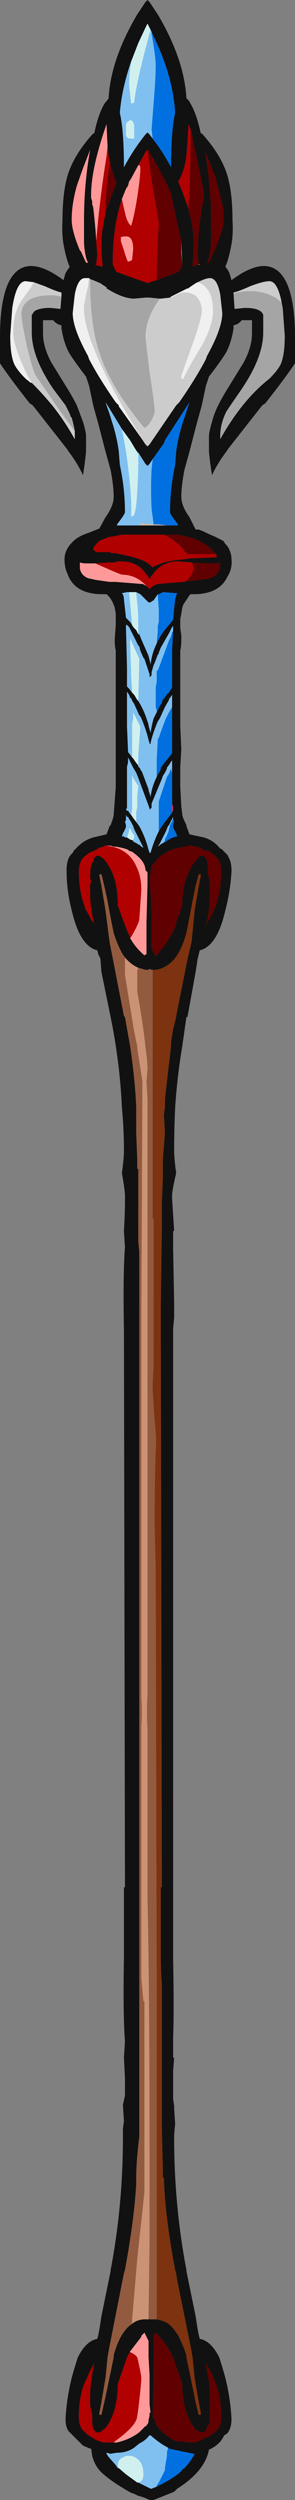 <?xml version="1.0" encoding="UTF-8" standalone="no"?>
<svg xmlns:ffdec="https://www.free-decompiler.com/flash" xmlns:xlink="http://www.w3.org/1999/xlink" ffdec:objectType="shape" height="121.8px" width="14.4px" xmlns="http://www.w3.org/2000/svg">
  <rect width="100%" height="100%" fill="#808080" stroke="none"/>
  <g transform="matrix(1.0, 0.0, 0.0, 1.0, 7.8, 58.95)">
    <path d="M1.5 -53.9 Q1.8 -53.4 2.0 -52.45 L2.05 -52.45 Q3.0 -51.4 3.3 -50.4 3.55 -49.55 3.55 -48.2 3.6 -47.45 3.45 -46.8 3.35 -46.3 3.2 -45.95 3.3 -45.85 3.4 -45.65 L3.5 -45.3 Q5.45 -46.75 6.2 -45.15 6.6 -44.25 6.6 -42.55 L6.6 -41.25 Q6.1 -40.5 5.15 -39.3 L5.0 -39.2 3.35 -37.1 3.25 -36.95 Q2.8 -36.35 2.55 -35.8 2.45 -36.4 2.4 -36.95 2.4 -37.3 2.4 -37.7 2.4 -37.9 2.55 -38.4 2.65 -38.8 2.85 -39.2 3.05 -39.6 3.3 -40.0 L4.1 -41.3 Q4.5 -42.05 4.5 -42.7 L4.5 -43.35 4.0 -43.35 Q3.85 -43.15 3.6 -43.1 L3.6 -42.95 Q3.5 -42.3 3.25 -41.8 3.05 -41.45 2.4 -40.6 L2.25 -40.15 2.05 -39.2 1.8 -38.3 1.45 -36.95 1.2 -36.05 Q1.05 -35.25 1.05 -34.75 1.05 -34.3 1.45 -33.75 L1.75 -33.15 1.9 -33.15 2.15 -33.05 Q2.45 -32.9 2.7 -32.8 L3.1 -32.6 3.2 -32.45 Q3.35 -32.3 3.4 -32.15 3.5 -31.95 3.5 -31.7 3.55 -31.25 3.3 -30.85 2.9 -30.0 1.65 -30.0 L1.5 -30.0 1.45 -29.95 1.15 -29.5 1.1 -29.35 1.05 -29.05 1.0 -28.8 1.0 -28.35 1.05 -28.0 1.05 -27.8 Q1.05 -27.45 1.0 -27.25 L1.0 -23.55 1.05 -22.45 1.0 -21.6 1.0 -20.6 1.05 -19.65 1.1 -19.25 Q1.1 -19.15 1.3 -18.75 L1.3 -18.7 1.45 -18.3 2.15 -18.15 Q2.65 -18.0 2.95 -17.6 L3.0 -17.6 3.3 -17.3 3.35 -17.2 Q3.5 -16.95 3.5 -16.55 L3.5 -16.5 Q3.45 -15.55 3.2 -14.6 2.8 -12.85 1.95 -12.65 L1.85 -12.25 1.75 -11.6 1.35 -9.4 1.3 -9.4 1.1 -8.0 Q0.85 -6.5 0.75 -5.0 0.7 -3.95 0.7 -2.9 0.7 -2.5 0.8 -1.8 0.6 -0.95 0.6 -0.7 L0.6 -0.55 Q0.65 0.25 0.7 1.0 L0.65 1.05 0.65 1.85 0.7 4.5 0.7 5.25 0.65 5.8 0.65 36.45 Q0.7 39.0 0.65 40.35 L0.65 41.3 0.7 41.3 0.65 41.95 0.65 43.3 0.7 43.65 0.7 43.75 0.75 44.55 Q0.7 44.95 0.7 45.2 0.7 48.5 1.3 51.65 L1.3 51.7 1.75 53.9 1.85 54.55 1.9 54.8 1.95 55.0 Q2.5 55.1 2.9 55.9 3.05 56.35 3.2 56.9 3.45 57.9 3.5 58.9 3.5 59.35 3.3 59.6 L3.15 59.7 3.0 59.95 Q2.75 60.25 2.4 60.4 2.2 61.45 0.85 62.3 L0.7 62.45 -0.3 62.85 -0.5 62.85 Q-0.8 62.7 -1.05 62.65 L-1.25 62.55 -1.4 62.5 Q-2.3 62.0 -2.8 61.55 -3.15 61.25 -3.3 60.7 L-3.35 60.35 -3.4 60.35 -3.75 60.2 -4.45 59.5 Q-4.6 59.3 -4.6 58.9 -4.55 57.9 -4.3 56.9 -4.15 56.35 -4.0 55.9 -3.6 55.1 -3.05 55.0 L-3.0 54.8 -2.95 54.55 -2.85 53.9 -2.4 51.7 -2.4 51.65 Q-1.8 48.5 -1.8 45.2 L-1.8 44.75 -1.75 44.4 -1.8 43.6 -1.7 43.15 -1.7 42.3 -1.75 41.3 -1.7 40.5 Q-1.8 39.2 -1.75 36.45 L-1.75 33.0 -1.7 33.0 -1.75 5.85 Q-1.8 3.1 -1.7 1.8 L-1.75 1.05 -1.75 1.0 Q-1.7 0.25 -1.7 -0.55 L-1.7 -0.7 Q-1.7 -0.95 -1.85 -1.8 -1.75 -2.5 -1.75 -2.9 -1.75 -3.95 -1.85 -5.0 -1.95 -7.2 -2.4 -9.4 L-2.85 -11.6 -2.9 -12.25 -3.0 -12.45 -3.05 -12.65 Q-3.9 -12.85 -4.3 -14.6 -4.55 -15.55 -4.55 -16.55 -4.55 -17.05 -4.35 -17.3 L-4.25 -17.4 -4.2 -17.5 -4.1 -17.6 Q-3.75 -18.0 -3.25 -18.15 L-2.6 -18.3 -2.45 -18.7 -2.4 -18.75 Q-2.25 -19.15 -2.25 -19.25 L-2.15 -20.6 -2.15 -27.25 Q-2.2 -27.45 -2.2 -27.8 L-2.15 -28.5 -2.15 -29.05 -2.2 -29.35 Q-2.35 -29.8 -2.6 -30.0 L-2.8 -30.0 Q-4.05 -30.0 -4.45 -30.85 L-4.55 -31.1 Q-4.65 -31.35 -4.65 -31.7 -4.65 -32.2 -4.2 -32.6 L-4.15 -32.65 Q-3.9 -32.85 -3.45 -33.0 L-2.95 -33.2 -2.65 -33.75 Q-2.25 -34.3 -2.25 -34.75 -2.25 -35.25 -2.4 -36.05 L-2.65 -36.95 -3.0 -38.3 -3.25 -39.2 -3.45 -40.15 -3.6 -40.6 Q-4.25 -41.45 -4.45 -41.8 -4.7 -42.3 -4.8 -42.95 L-4.8 -43.1 Q-5.05 -43.15 -5.2 -43.35 L-5.7 -43.35 -5.7 -42.7 Q-5.7 -42.05 -5.3 -41.3 L-4.5 -40.0 Q-4.25 -39.6 -4.05 -39.2 L-3.75 -38.4 Q-3.6 -37.9 -3.6 -37.7 -3.6 -37.3 -3.6 -36.95 -3.65 -36.4 -3.75 -35.8 -4.0 -36.35 -4.45 -36.95 L-4.55 -37.1 -6.2 -39.2 -6.35 -39.3 Q-7.3 -40.5 -7.8 -41.25 L-7.8 -42.55 Q-7.8 -44.25 -7.4 -45.15 -6.65 -46.75 -4.7 -45.3 L-4.6 -45.65 -4.4 -45.95 Q-4.55 -46.3 -4.65 -46.8 -4.8 -47.45 -4.75 -48.2 -4.75 -49.55 -4.5 -50.4 -4.2 -51.4 -3.25 -52.45 L-3.2 -52.45 Q-3.0 -53.4 -2.7 -53.9 L-2.5 -54.15 Q-2.4 -56.05 -1.1 -58.25 L-0.7 -58.85 -0.6 -58.95 -0.5 -58.85 -0.1 -58.25 Q1.2 -56.05 1.3 -54.15 1.4 -54.1 1.5 -53.9 M1.9 -46.1 L1.85 -46.5 Q1.85 -47.8 2.15 -49.3 L2.15 -49.6 1.55 -52.5 1.5 -52.65 1.4 -52.9 Q1.35 -51.9 1.3 -51.35 1.2 -50.6 0.9 -50.1 1.2 -49.4 1.4 -48.75 1.65 -47.85 1.65 -47.05 1.65 -46.55 1.6 -46.1 L1.6 -45.95 1.85 -46.05 1.9 -46.05 1.95 -46.05 1.9 -46.1 M2.3 -51.35 L2.2 -51.65 2.3 -50.95 Q2.5 -49.6 2.5 -48.2 2.5 -47.6 2.5 -47.1 2.45 -46.4 2.3 -46.15 L2.4 -46.15 2.65 -46.7 Q3.0 -47.5 3.1 -48.0 L3.1 -48.7 3.1 -48.8 2.7 -50.4 2.65 -50.45 2.55 -50.75 2.3 -51.35 M1.05 -47.2 L0.55 -49.5 0.45 -49.75 Q0.15 -50.4 -0.45 -51.45 L-0.5 -51.55 -0.6 -51.7 -0.6 -51.65 -0.7 -51.55 -0.75 -51.45 -1.05 -50.9 -1.4 -50.25 -1.5 -50.1 -1.55 -49.9 -1.65 -49.75 -1.85 -49.25 Q-2.3 -47.9 -2.3 -46.1 -2.3 -46.05 -2.15 -45.75 L-2.1 -45.7 Q-1.15 -45.35 -0.7 -45.2 L-0.6 -45.15 -0.5 -45.2 -0.15 -45.3 0.9 -45.7 0.95 -45.75 1.1 -46.0 1.1 -46.1 1.05 -47.2 M-0.35 -52.2 Q0.15 -51.55 0.55 -50.8 0.55 -52.6 0.75 -53.45 0.65 -55.1 -0.15 -56.85 L-0.4 -57.4 -0.45 -57.5 -0.6 -57.8 -0.7 -57.6 -1.05 -56.85 -1.4 -55.95 Q-1.85 -54.65 -1.95 -53.45 -1.75 -52.6 -1.75 -50.8 -1.3 -51.65 -0.7 -52.4 L-0.6 -52.5 -0.5 -52.4 -0.35 -52.2 M-0.8 -37.45 L-0.7 -37.3 -0.6 -37.2 -0.5 -37.3 0.8 -39.2 0.95 -39.35 Q1.75 -40.5 2.25 -41.45 L2.3 -41.6 Q3.05 -42.95 3.05 -43.7 L2.95 -44.6 Q2.8 -45.4 2.45 -45.4 2.25 -45.4 1.85 -45.2 L1.75 -45.15 1.45 -44.95 1.4 -44.9 1.35 -44.9 0.55 -44.5 0.5 -44.45 0.05 -44.4 0.0 -44.4 -0.5 -44.45 -0.7 -44.45 -1.25 -44.4 Q-1.8 -44.4 -2.6 -44.9 L-2.6 -44.95 -2.9 -45.15 -3.25 -45.3 -3.4 -45.35 -3.45 -45.4 -3.65 -45.4 Q-4.0 -45.4 -4.15 -44.6 L-4.25 -43.7 Q-4.25 -42.95 -3.5 -41.6 L-3.45 -41.45 Q-2.95 -40.5 -2.15 -39.35 L-2.0 -39.2 -2.0 -39.15 -0.9 -37.6 -0.8 -37.45 M5.95 -44.2 Q5.75 -45.25 5.35 -45.25 5.05 -45.25 4.4 -45.0 3.85 -44.75 3.6 -44.7 L3.6 -44.65 3.65 -43.9 4.15 -43.95 Q4.95 -43.95 5.05 -43.6 L5.05 -42.75 Q5.05 -41.55 4.0 -40.0 L3.45 -39.2 3.25 -38.9 Q2.95 -38.3 2.95 -37.7 L2.95 -37.55 Q3.45 -38.45 4.05 -39.2 4.65 -39.95 5.35 -40.5 5.75 -40.9 5.9 -41.2 6.1 -41.65 6.1 -42.6 L6.0 -43.95 5.95 -44.2 M0.35 -33.35 L0.9 -33.35 0.85 -33.45 Q0.5 -33.9 0.5 -34.0 0.5 -35.15 0.75 -36.3 L0.8 -36.95 Q0.9 -37.7 1.15 -38.45 L1.45 -39.35 1.35 -39.2 0.25 -37.5 0.2 -37.35 -0.3 -36.65 -0.5 -36.35 -0.6 -36.25 -0.7 -36.35 -1.05 -36.9 -1.1 -36.9 -1.1 -36.95 -1.15 -37.0 -1.45 -37.5 -1.85 -38.05 -2.55 -39.2 -2.65 -39.35 -2.6 -39.2 Q-2.45 -38.8 -2.35 -38.45 -2.1 -37.7 -2.0 -36.95 L-1.95 -36.3 Q-1.7 -35.15 -1.7 -34.0 -1.7 -33.9 -2.05 -33.45 L-2.1 -33.35 -0.95 -33.35 0.35 -33.35 M2.75 -31.95 L2.45 -32.25 Q2.0 -32.65 1.35 -32.8 L0.9 -32.9 0.15 -32.9 -1.85 -32.9 -2.35 -32.8 -2.45 -32.8 Q-2.7 -32.7 -2.95 -32.6 -3.25 -32.3 -3.25 -32.2 -3.25 -32.15 -3.1 -32.05 L-2.45 -32.05 -2.35 -32.0 -2.15 -32.0 -1.7 -31.9 Q-0.7 -31.7 -0.4 -31.35 L-0.35 -31.3 -0.3 -31.35 0.2 -31.55 Q0.6 -31.65 1.2 -31.7 L1.5 -31.75 1.6 -31.75 2.8 -31.8 2.75 -31.9 2.75 -31.95 M1.15 -30.6 L2.35 -30.75 Q2.95 -30.9 2.95 -31.45 L2.9 -31.55 2.8 -31.5 2.45 -31.5 1.55 -31.55 0.9 -31.6 0.8 -31.6 Q0.05 -31.55 -0.35 -30.95 L-0.45 -30.85 -0.45 -30.8 -0.5 -30.75 -0.55 -30.8 -0.55 -30.85 -0.65 -30.95 Q-1.05 -31.6 -1.9 -31.6 L-2.05 -31.6 -2.2 -31.55 -2.45 -31.55 -3.15 -31.5 -3.55 -31.5 Q-3.8 -31.5 -3.9 -31.55 L-3.9 -31.25 Q-3.85 -30.95 -3.55 -30.8 -3.45 -30.75 -3.35 -30.75 L-3.15 -30.7 -2.45 -30.6 -2.15 -30.6 -0.9 -30.5 -0.85 -30.5 Q-0.7 -30.45 -0.6 -30.35 L-0.5 -30.25 -0.4 -30.35 Q-0.25 -30.45 -0.1 -30.5 L1.15 -30.6 M-0.15 -27.6 Q0.05 -28.05 0.4 -28.45 L0.65 -28.75 0.7 -29.3 0.75 -29.75 Q0.8 -29.95 0.85 -30.05 L0.15 -30.1 -0.05 -30.0 -0.1 -30.0 -0.3 -29.7 -0.4 -29.65 -0.45 -29.6 -0.55 -29.6 -0.95 -30.0 -1.15 -30.1 -1.2 -30.1 -1.5 -30.1 -1.6 -30.1 -1.85 -30.05 Q-1.75 -29.95 -1.75 -29.75 L-1.65 -28.85 -1.45 -28.65 -1.35 -28.5 -1.35 -28.45 -1.3 -28.45 -1.3 -28.4 -1.15 -28.25 -1.1 -28.15 -1.05 -28.1 -1.05 -28.05 -1.0 -28.05 -0.9 -27.8 -0.55 -27.0 -0.45 -26.6 -0.45 -26.55 Q-0.4 -27.1 -0.15 -27.6 M0.65 -28.2 L0.65 -28.45 0.6 -28.4 0.45 -28.1 0.05 -27.4 -0.05 -27.15 -0.05 -27.1 -0.1 -27.05 -0.25 -26.65 -0.3 -26.55 -0.4 -26.2 -0.4 -26.05 -0.45 -26.0 -0.5 -25.95 -0.5 -26.1 -0.75 -26.85 -0.8 -26.9 -0.95 -27.25 -1.0 -27.45 -1.05 -27.5 -1.5 -28.4 -1.6 -28.5 -1.65 -28.5 -1.65 -28.35 -1.6 -26.4 -1.6 -25.5 -1.5 -25.4 -1.35 -25.2 -1.25 -25.1 -1.1 -24.85 -1.05 -24.8 Q-0.8 -24.4 -0.65 -23.95 L-0.55 -23.65 -0.55 -23.6 -0.45 -23.25 Q-0.4 -23.6 -0.3 -23.95 L-0.15 -24.25 0.0 -24.55 0.1 -24.7 0.1 -24.75 0.15 -24.85 0.3 -25.05 0.35 -25.1 0.35 -25.15 0.4 -25.15 0.6 -25.45 0.6 -27.3 0.65 -28.2 M0.6 -24.5 L0.6 -25.1 0.5 -24.95 0.45 -24.9 0.45 -24.85 0.25 -24.5 0.0 -23.95 -0.1 -23.8 Q-0.35 -23.2 -0.45 -22.75 L-0.45 -22.7 -0.5 -22.7 -0.5 -22.75 -0.55 -22.9 Q-0.65 -23.35 -0.9 -23.95 L-0.95 -24.05 -1.0 -24.1 -1.25 -24.65 -1.35 -24.8 -1.35 -24.75 -1.35 -24.85 -1.4 -24.9 -1.4 -24.95 -1.45 -24.95 -1.5 -25.1 -1.6 -25.25 -1.6 -23.55 -1.55 -22.35 -1.55 -22.3 -1.5 -22.25 -1.35 -22.05 -1.3 -22.0 -1.2 -21.85 -1.05 -21.65 -1.05 -21.6 -0.95 -21.5 -0.95 -21.45 -0.9 -21.4 -0.85 -21.3 -0.55 -20.5 -0.55 -20.45 -0.45 -20.15 -0.45 -20.1 Q-0.4 -20.6 -0.15 -21.1 L-0.05 -21.3 0.0 -21.35 0.05 -21.5 0.05 -21.55 Q0.2 -21.75 0.4 -22.0 L0.6 -22.25 0.6 -24.5 M0.6 -21.25 L0.6 -21.9 0.5 -21.8 0.5 -21.75 0.35 -21.55 0.35 -21.5 0.25 -21.3 0.15 -21.15 0.1 -21.0 -0.4 -19.8 -0.4 -19.6 -0.45 -19.55 -0.5 -19.5 -0.5 -19.55 -0.55 -19.7 -1.05 -21.05 -1.15 -21.3 -1.3 -21.55 -1.55 -22.05 -1.55 -21.8 -1.6 -21.6 -1.6 -19.6 -1.65 -19.5 -1.6 -19.45 -1.55 -19.45 -1.45 -19.3 -1.4 -19.25 -1.3 -19.1 -1.15 -18.9 -1.0 -18.7 Q-0.7 -18.15 -0.55 -17.55 L-0.5 -17.4 -0.45 -17.4 Q-0.3 -17.95 -0.05 -18.45 L0.1 -18.7 0.4 -19.1 0.6 -19.35 0.6 -19.4 0.65 -19.45 0.65 -19.65 0.6 -19.8 0.6 -21.25 M0.65 -19.05 L0.65 -19.15 0.6 -19.05 0.6 -19.0 0.55 -19.0 0.55 -18.95 0.45 -18.75 0.4 -18.7 0.3 -18.45 0.0 -17.85 -0.1 -17.7 0.1 -17.85 0.2 -17.9 0.3 -17.95 Q0.55 -18.15 0.85 -18.2 L0.8 -18.35 Q0.65 -18.6 0.65 -18.7 0.65 -18.8 0.7 -18.9 L0.65 -19.05 M0.05 -12.65 Q0.35 -13.0 0.55 -13.4 L0.6 -13.45 0.8 -13.9 0.8 -14.0 1.1 -14.85 Q1.1 -15.85 1.45 -16.5 1.55 -16.8 1.75 -17.0 L1.9 -17.2 1.95 -17.2 1.95 -17.25 2.15 -17.25 2.2 -17.2 Q2.35 -17.05 2.35 -16.6 L2.35 -16.35 Q2.4 -16.2 2.45 -15.9 L2.45 -15.35 Q2.45 -14.95 2.35 -14.25 L2.25 -13.9 Q2.55 -14.35 2.7 -14.75 3.0 -15.5 3.0 -16.5 3.0 -16.95 2.8 -17.15 L2.6 -17.35 2.45 -17.45 2.4 -17.5 2.25 -17.5 2.1 -17.55 1.95 -17.65 1.8 -17.7 1.55 -17.75 1.4 -17.75 1.25 -17.7 1.15 -17.7 0.55 -17.55 0.5 -17.5 0.45 -17.5 0.05 -17.25 Q-0.15 -17.1 -0.25 -16.9 -0.4 -16.85 -0.4 -16.65 L-0.45 -16.5 -0.45 -16.3 -0.5 -16.3 -0.4 -14.45 -0.4 -12.75 -0.2 -12.35 0.05 -12.65 M0.85 54.75 Q1.1 55.2 1.3 55.8 L1.3 55.9 1.6 57.35 1.75 58.1 Q1.85 58.5 1.9 58.7 L2.0 58.7 2.0 58.6 Q1.9 58.1 1.7 56.9 L1.6 55.9 1.5 55.35 0.85 52.15 0.8 51.8 0.75 51.65 Q0.25 49.0 0.2 47.15 L0.15 47.15 0.15 46.8 0.1 44.75 0.1 37.7 Q0.05 37.1 0.05 36.45 L0.05 33.0 0.1 33.0 0.05 5.85 0.05 4.55 0.1 0.8 0.1 -0.35 0.15 -1.55 0.15 -2.45 0.25 -3.75 0.2 -4.65 0.25 -5.0 0.25 -5.4 0.55 -8.0 0.55 -8.2 0.65 -8.8 0.8 -9.4 0.8 -9.45 1.35 -12.2 1.55 -13.05 1.7 -14.6 Q1.9 -15.8 2.0 -16.3 L2.0 -16.35 1.9 -16.35 Q1.85 -16.15 1.75 -15.8 L1.6 -15.05 1.35 -13.75 1.3 -13.5 Q0.95 -12.2 0.25 -11.85 0.0 -11.7 -0.3 -11.7 L-0.35 -11.7 -0.4 -11.7 -0.5 -11.75 -0.55 -11.7 -0.7 -11.7 -1.05 -11.8 Q-1.4 -11.95 -1.7 -12.3 -2.0 -12.7 -2.25 -13.5 -2.35 -13.95 -2.55 -15.05 -2.75 -16.0 -2.85 -16.35 L-2.95 -16.35 -2.95 -16.3 -2.85 -15.8 -2.65 -14.6 -2.45 -13.05 -1.75 -9.45 -1.7 -9.4 -1.45 -8.0 Q-1.2 -6.3 -1.15 -5.0 L-1.15 -3.75 -1.1 -2.45 -1.1 -2.0 -1.05 -2.0 -1.05 1.5 -1.0 2.05 -1.0 45.15 Q-1.15 46.35 -1.15 47.15 L-1.15 47.45 Q-1.25 49.2 -1.7 51.65 L-1.75 51.8 -2.45 55.35 -2.55 55.9 -2.65 56.9 -2.85 58.1 -2.95 58.6 -2.95 58.7 -2.85 58.7 Q-2.75 58.3 -2.55 57.35 L-2.25 55.9 -2.25 55.8 Q-1.95 54.7 -1.4 54.3 -1.1 54.05 -0.75 54.05 L-0.55 54.05 -0.15 54.05 0.05 54.1 Q0.5 54.2 0.8 54.7 L0.85 54.75 M0.65 55.9 L0.55 55.7 Q0.25 55.15 -0.2 54.7 L-0.2 54.75 -0.3 54.75 -0.3 56.35 -0.35 58.8 -0.25 58.9 Q-0.25 59.3 0.4 59.75 L0.55 59.85 Q0.75 60.0 0.9 60.0 L1.05 60.0 1.45 60.05 1.8 60.05 1.85 60.0 Q2.05 59.95 2.15 59.85 2.35 59.8 2.5 59.7 L2.75 59.5 2.8 59.45 Q3.0 59.25 3.0 58.8 3.0 57.8 2.7 57.1 2.55 56.65 2.25 56.2 L2.3 56.55 Q2.45 57.25 2.45 57.7 L2.45 58.5 Q2.45 58.95 2.45 59.05 2.4 59.2 2.3 59.3 2.25 59.5 2.15 59.55 L2.0 59.55 Q1.85 59.5 1.7 59.35 1.1 58.55 1.1 57.2 L0.65 55.9 M-0.15 62.2 L0.05 62.1 Q1.0 61.6 1.15 61.3 L1.15 61.35 Q1.5 61.0 1.7 60.6 L1.65 60.6 0.45 60.35 0.4 60.3 Q0.0 60.1 -0.45 59.7 L-0.5 59.7 -0.55 59.75 Q-0.7 59.95 -1.0 60.1 L-1.25 60.3 Q-1.6 60.55 -2.1 60.55 L-2.4 60.6 -2.6 60.55 -2.6 60.6 -2.5 60.75 -2.15 61.15 -2.05 61.3 -2.0 61.3 -1.65 61.6 -1.1 62.0 -1.05 62.0 -0.45 62.3 -0.4 62.3 -0.15 62.2 M-3.75 -50.75 L-4.05 -49.9 Q-4.3 -49.0 -4.3 -48.25 -4.3 -47.7 -3.9 -46.75 L-3.85 -46.7 -3.6 -46.15 -3.5 -46.15 Q-3.65 -46.4 -3.7 -47.1 -3.7 -47.6 -3.7 -48.2 -3.7 -50.0 -3.4 -51.65 L-3.75 -50.75 M-3.1 -47.2 L-3.1 -47.15 -3.05 -46.5 -3.1 -46.1 -3.15 -46.05 -2.8 -45.95 -2.8 -46.1 Q-2.85 -46.55 -2.85 -47.05 -2.85 -47.75 -2.65 -48.5 L-2.65 -48.6 -2.1 -50.1 -2.15 -50.1 -2.4 -50.9 -2.5 -51.35 -2.55 -51.8 -2.6 -52.9 Q-3.4 -50.6 -3.35 -49.3 L-3.3 -49.15 -3.3 -49.0 -3.25 -48.85 Q-3.15 -48.0 -3.1 -47.2 M-6.15 -45.2 L-6.55 -45.25 Q-7.0 -45.25 -7.2 -43.95 L-7.3 -42.6 Q-7.3 -41.65 -7.1 -41.2 -6.95 -40.9 -6.55 -40.5 L-6.3 -40.3 -6.25 -40.3 Q-5.75 -39.8 -5.25 -39.2 -4.65 -38.45 -4.15 -37.55 L-4.15 -37.95 Q-4.2 -38.25 -4.3 -38.6 L-4.35 -38.65 -4.4 -38.8 -4.6 -39.2 -5.2 -40.0 Q-6.25 -41.55 -6.25 -42.75 L-6.25 -43.6 -6.15 -43.75 -6.1 -43.8 Q-5.85 -43.95 -5.35 -43.95 L-4.85 -43.9 -4.8 -44.5 -4.8 -44.7 Q-5.05 -44.75 -5.6 -45.0 L-6.15 -45.2 M-3.3 -33.0 L-3.3 -33.0 M-2.4 -31.7 L-2.4 -31.7 M-1.3 -18.0 L-1.3 -17.95 -1.1 -17.85 -1.05 -17.8 -1.0 -17.8 -0.9 -17.7 -0.8 -17.65 -1.25 -18.55 -1.3 -18.7 -1.4 -18.9 -1.5 -19.05 -1.55 -19.15 -1.6 -19.15 -1.65 -19.25 -1.65 -19.0 -1.7 -18.9 Q-1.65 -18.8 -1.65 -18.7 -1.65 -18.6 -1.8 -18.35 L-1.85 -18.2 -1.75 -18.2 -1.7 -18.15 -1.6 -18.15 -1.45 -18.05 -1.3 -18.0 M-2.65 -17.75 L-2.7 -17.75 -2.75 -17.7 Q-3.0 -17.65 -3.1 -17.55 L-3.2 -17.5 -3.45 -17.4 -3.7 -17.2 -3.75 -17.15 Q-3.95 -16.9 -3.95 -16.5 -3.95 -15.5 -3.65 -14.75 L-3.65 -14.7 -3.45 -14.35 -3.35 -14.15 -3.2 -13.95 -3.2 -13.9 Q-3.4 -14.8 -3.4 -15.35 L-3.4 -15.9 -3.35 -15.95 -3.4 -16.2 Q-3.4 -16.65 -3.35 -16.75 -3.35 -16.9 -3.25 -16.95 -3.2 -17.2 -3.1 -17.25 L-3.05 -17.25 Q-2.9 -17.3 -2.65 -17.0 L-2.45 -16.7 -2.35 -16.5 Q-2.05 -15.85 -2.05 -14.85 -1.65 -13.7 -1.5 -13.4 L-1.45 -13.3 -1.45 -13.25 Q-1.2 -12.8 -0.8 -12.45 L-0.75 -12.4 -0.7 -12.45 -0.65 -12.45 -0.65 -14.0 -0.6 -15.9 -0.6 -16.45 -0.7 -16.55 Q-0.7 -17.0 -1.35 -17.45 L-1.5 -17.5 -1.55 -17.55 Q-1.8 -17.65 -2.15 -17.7 L-2.25 -17.7 -2.4 -17.75 -2.65 -17.75 M-2.25 60.05 L-2.1 60.05 Q-1.45 59.9 -1.0 59.55 L-0.7 59.25 -0.65 59.25 -0.65 59.2 Q-0.55 59.15 -0.55 58.95 L-0.5 58.75 -0.5 58.6 -0.45 58.6 -0.5 58.2 -0.5 56.75 -0.55 55.9 -0.55 55.1 -0.75 54.7 -0.9 54.85 -0.9 54.9 -1.4 55.55 -1.45 55.6 -1.45 55.65 -1.5 55.7 -1.6 55.9 -2.05 57.2 Q-2.05 58.55 -2.65 59.35 L-2.85 59.5 Q-2.95 59.6 -3.1 59.55 L-3.15 59.5 Q-3.3 59.4 -3.3 58.95 L-3.3 58.65 Q-3.35 58.5 -3.4 58.25 L-3.4 57.7 Q-3.4 57.15 -3.2 56.2 L-3.4 56.55 -3.55 56.9 -3.65 57.1 Q-3.95 57.8 -3.95 58.8 -3.95 59.25 -3.75 59.45 L-3.55 59.65 -3.4 59.75 -3.15 59.9 Q-2.95 60.0 -2.75 60.05 L-2.25 60.05" fill="#111111" fill-rule="evenodd" stroke="none"/>
    <path d="M1.9 -46.05 L1.9 -46.1 1.95 -46.05 1.9 -46.05 M3.1 -48.7 L3.1 -48.0 3.1 -48.7 M1.1 -46.0 L1.1 -46.1 1.05 -46.65 1.05 -47.2 1.1 -46.1 1.1 -46.0" fill="#5add77" fill-rule="evenodd" stroke="none"/>
    <path d="M-3.15 -30.7 L-3.35 -30.75 Q-3.45 -30.75 -3.55 -30.8 L-3.15 -30.7" fill="#4eac98" fill-rule="evenodd" stroke="none"/>
    <path d="M1.5 -52.65 L1.55 -52.5 2.15 -49.6 2.15 -49.3 Q1.85 -47.8 1.85 -46.5 L1.9 -46.1 1.9 -46.05 1.85 -46.05 1.6 -45.95 1.6 -46.1 Q1.65 -46.55 1.65 -47.05 1.65 -47.85 1.4 -48.75 L1.4 -48.95 Q1.5 -50.25 1.5 -52.15 L1.5 -52.65 M2.3 -51.35 L2.55 -50.75 2.65 -50.45 2.7 -50.4 3.1 -48.8 3.1 -48.7 3.1 -48.0 Q3.0 -47.5 2.65 -46.7 L2.4 -46.15 2.3 -46.15 Q2.45 -46.4 2.5 -47.1 2.5 -47.6 2.5 -48.2 2.5 -49.6 2.3 -50.95 L2.3 -51.35 M-0.6 -51.65 L-0.6 -51.7 -0.5 -51.55 -0.45 -51.45 Q0.15 -50.4 0.45 -49.75 L0.55 -49.5 1.05 -47.2 1.05 -46.65 1.1 -46.1 1.1 -46.0 0.95 -45.75 0.9 -45.7 -0.15 -45.3 Q-0.15 -46.35 -0.05 -48.1 L-0.4 -50.15 -0.6 -51.65 M0.15 -32.9 L0.9 -32.9 1.35 -32.8 Q2.0 -32.65 2.45 -32.25 L2.75 -31.95 1.35 -31.95 1.2 -32.1 1.15 -32.2 1.1 -32.2 1.1 -32.25 0.95 -32.4 0.7 -32.6 Q0.45 -32.8 0.15 -32.9 M1.55 -31.55 L2.45 -31.5 2.8 -31.5 2.9 -31.55 2.95 -31.45 Q2.95 -30.9 2.35 -30.75 L1.15 -30.6 1.2 -30.6 Q1.65 -30.9 1.65 -31.3 L1.6 -31.45 1.55 -31.55 M0.05 -12.65 L-0.2 -12.35 -0.4 -12.75 -0.4 -14.45 -0.5 -16.3 -0.45 -16.3 -0.45 -16.5 -0.4 -16.65 Q-0.4 -16.85 -0.25 -16.9 -0.15 -17.1 0.05 -17.25 L0.45 -17.5 0.5 -17.5 0.55 -17.55 1.15 -17.7 1.25 -17.7 1.4 -17.75 1.55 -17.75 1.8 -17.7 1.95 -17.65 2.1 -17.55 2.25 -17.5 2.4 -17.5 2.45 -17.45 2.6 -17.35 2.8 -17.15 Q3.0 -16.95 3.0 -16.5 3.0 -15.5 2.7 -14.75 2.55 -14.35 2.25 -13.9 L2.35 -14.25 Q2.45 -14.95 2.45 -15.35 L2.45 -15.9 Q2.4 -16.2 2.35 -16.35 L2.35 -16.6 Q2.35 -17.05 2.2 -17.2 L2.15 -17.25 1.95 -17.25 1.95 -17.2 1.9 -17.2 1.75 -17.0 Q1.55 -16.8 1.45 -16.5 1.1 -15.85 1.1 -14.85 L0.8 -14.0 0.8 -13.9 0.6 -13.45 0.55 -13.4 Q0.35 -13.0 0.05 -12.65 M0.65 55.9 L1.1 57.2 Q1.1 58.55 1.7 59.35 1.85 59.5 2.0 59.55 L2.15 59.55 Q2.25 59.5 2.3 59.3 2.4 59.2 2.45 59.05 2.45 58.95 2.45 58.5 L2.45 57.7 Q2.45 57.25 2.3 56.55 L2.25 56.2 Q2.55 56.65 2.7 57.1 3.0 57.8 3.0 58.8 3.0 59.25 2.8 59.45 L2.75 59.5 2.5 59.7 Q2.35 59.8 2.15 59.85 2.05 59.95 1.85 60.0 L1.8 60.05 1.45 60.05 1.05 60.0 0.9 60.0 Q0.75 60.0 0.55 59.85 L0.4 59.75 Q-0.25 59.3 -0.25 58.9 L-0.35 58.8 -0.3 56.35 -0.3 54.75 -0.2 54.75 -0.2 54.7 Q0.25 55.15 0.55 55.7 L0.65 55.9 M-2.65 -48.5 L-2.65 -48.7 Q-2.65 -49.65 -2.45 -51.0 L-2.4 -50.9 -2.15 -50.1 -2.1 -50.1 -2.65 -48.6 -2.65 -48.5" fill="#600000" fill-rule="evenodd" stroke="none"/>
    <path d="M1.5 -52.65 L1.5 -52.15 Q1.5 -50.25 1.4 -48.95 L1.4 -48.75 Q1.2 -49.4 0.9 -50.1 1.2 -50.6 1.3 -51.35 1.35 -51.9 1.4 -52.9 L1.5 -52.65 M-0.6 -51.65 L-0.4 -50.15 -0.05 -48.1 Q-0.15 -46.35 -0.15 -45.3 L-0.5 -45.2 -0.6 -45.15 -0.7 -45.2 Q-1.15 -45.35 -2.1 -45.7 L-2.15 -45.75 Q-2.3 -46.05 -2.3 -46.1 -2.3 -47.9 -1.85 -49.25 -1.8 -49.0 -1.7 -48.6 -1.6 -48.1 -1.4 -47.95 -1.25 -48.4 -1.1 -49.35 -0.95 -50.35 -0.95 -50.7 -0.95 -50.9 -1.0 -50.9 L-1.05 -50.9 -0.75 -51.45 -0.7 -51.55 -0.6 -51.65 M0.15 -32.9 Q0.45 -32.8 0.7 -32.6 L0.95 -32.4 1.1 -32.25 1.1 -32.2 1.15 -32.2 1.2 -32.1 1.35 -31.95 2.75 -31.95 2.75 -31.9 2.8 -31.8 1.6 -31.75 1.5 -31.75 1.2 -31.7 Q0.6 -31.65 0.2 -31.55 L-0.3 -31.35 -0.35 -31.3 -0.4 -31.35 Q-0.7 -31.7 -1.7 -31.9 L-2.15 -32.0 -2.35 -32.0 -2.45 -32.05 -3.1 -32.05 Q-3.25 -32.15 -3.25 -32.2 -3.25 -32.3 -2.95 -32.6 -2.7 -32.7 -2.45 -32.8 L-2.35 -32.8 -1.85 -32.9 0.15 -32.9 M1.15 -30.6 L-0.1 -30.5 Q-0.25 -30.45 -0.4 -30.35 L-0.5 -30.25 -0.6 -30.35 -0.65 -30.4 Q-1.15 -30.95 -1.85 -30.95 -2.0 -31.0 -2.35 -31.15 L-3.15 -31.5 -2.45 -31.55 -2.2 -31.55 -2.05 -31.6 -1.9 -31.6 Q-1.05 -31.6 -0.65 -30.95 L-0.55 -30.85 -0.55 -30.8 -0.5 -30.75 -0.45 -30.8 -0.45 -30.85 -0.35 -30.95 Q0.05 -31.55 0.8 -31.6 L0.9 -31.6 1.55 -31.55 1.6 -31.45 1.65 -31.3 Q1.65 -30.9 1.2 -30.6 L1.15 -30.6 M-3.1 -47.2 Q-2.95 -49.15 -2.6 -51.35 L-2.55 -51.8 -2.5 -51.35 -2.4 -50.9 -2.45 -51.0 Q-2.65 -49.65 -2.65 -48.7 L-2.65 -48.5 Q-2.85 -47.75 -2.85 -47.05 -2.85 -46.55 -2.8 -46.1 L-2.8 -45.95 -3.15 -46.05 -3.1 -46.1 -3.05 -46.5 -3.1 -47.15 -3.1 -47.2 M-1.9 -47.4 Q-1.9 -47.5 -1.9 -47.2 L-1.75 -46.75 Q-1.6 -46.25 -1.55 -46.2 L-1.4 -46.25 -1.35 -46.3 -1.3 -46.8 Q-1.3 -47.15 -1.4 -47.3 -1.5 -47.5 -1.9 -47.4 M-1.45 -13.25 L-1.45 -13.3 -1.5 -13.4 Q-1.65 -13.7 -2.05 -14.85 -2.05 -15.85 -2.35 -16.5 L-2.45 -16.7 -2.65 -17.0 Q-2.9 -17.3 -3.05 -17.25 L-3.1 -17.25 Q-3.2 -17.2 -3.25 -16.95 -3.35 -16.9 -3.35 -16.75 -3.4 -16.65 -3.4 -16.2 L-3.35 -15.95 -3.4 -15.9 -3.4 -15.35 Q-3.4 -14.8 -3.2 -13.9 L-3.2 -13.95 -3.35 -14.15 -3.45 -14.35 -3.65 -14.7 -3.65 -14.75 Q-3.95 -15.5 -3.95 -16.5 -3.95 -16.9 -3.75 -17.15 L-3.7 -17.2 -3.45 -17.4 -3.2 -17.5 -3.1 -17.55 Q-3.0 -17.65 -2.75 -17.7 L-2.7 -17.75 -2.65 -17.75 Q-1.55 -17.65 -1.15 -16.75 -0.9 -16.25 -0.9 -15.6 L-1.0 -14.15 Q-1.05 -13.9 -1.4 -13.3 L-1.45 -13.25 M-1.45 55.6 L-1.45 55.65 Q-1.2 55.75 -1.1 55.9 L-1.05 56.1 Q-0.9 56.8 -0.9 56.9 -0.9 57.1 -1.0 58.0 -1.1 58.9 -1.15 58.95 -1.3 59.35 -2.2 60.0 L-2.25 60.05 -2.75 60.05 Q-2.95 60.0 -3.15 59.9 L-3.4 59.75 -3.55 59.65 -3.75 59.45 Q-3.95 59.25 -3.95 58.8 -3.95 57.8 -3.65 57.1 L-3.55 56.9 -3.4 56.55 -3.2 56.2 Q-3.4 57.15 -3.4 57.7 L-3.4 58.25 Q-3.35 58.5 -3.3 58.65 L-3.3 58.95 Q-3.3 59.4 -3.15 59.5 L-3.1 59.55 Q-2.95 59.6 -2.85 59.5 L-2.65 59.35 Q-2.05 58.55 -2.05 57.2 L-1.6 55.9 -1.5 55.7 -1.45 55.65 -1.45 55.6" fill="#b00000" fill-rule="evenodd" stroke="none"/>
    <path d="M-0.4 -57.4 L-0.15 -56.85 Q0.65 -55.1 0.75 -53.45 0.55 -52.6 0.55 -50.8 0.15 -51.55 -0.35 -52.2 L-0.4 -52.65 -0.3 -53.95 Q-0.2 -55.15 -0.2 -55.75 -0.2 -56.2 -0.4 -57.3 L-0.4 -57.4 M-0.3 -36.65 L0.2 -37.35 0.25 -37.5 1.35 -39.2 1.45 -39.35 1.15 -38.45 Q0.9 -37.7 0.8 -36.95 L0.75 -36.3 Q0.5 -35.15 0.5 -34.0 0.5 -33.9 0.85 -33.45 L0.9 -33.35 0.35 -33.35 -0.05 -33.4 -0.3 -33.4 -0.4 -34.15 Q-0.45 -35.1 -0.4 -36.1 L-0.35 -36.55 -0.3 -36.65 M-0.1 -30.0 L-0.05 -30.0 0.15 -30.1 0.85 -30.05 Q0.8 -29.95 0.75 -29.75 L0.7 -29.3 0.65 -28.75 0.4 -28.45 Q0.05 -28.05 -0.15 -27.6 L-0.1 -28.2 -0.1 -28.45 -0.05 -28.65 -0.05 -29.25 -0.1 -30.0 M-0.15 -24.25 L-0.15 -24.35 -0.2 -24.5 -0.2 -25.45 -0.15 -25.75 -0.15 -26.25 -0.1 -26.3 -0.05 -26.4 0.45 -27.75 0.55 -27.95 0.6 -28.15 0.65 -28.2 0.6 -27.3 0.6 -25.45 0.4 -25.15 0.35 -25.15 0.35 -25.1 0.3 -25.05 0.15 -24.85 0.1 -24.75 0.1 -24.7 0.0 -24.55 -0.15 -24.25 M0.6 -24.5 L0.6 -22.25 0.4 -22.0 Q0.2 -21.75 0.05 -21.55 L0.05 -21.5 0.0 -21.35 -0.05 -21.3 -0.15 -21.1 -0.15 -21.95 -0.1 -22.9 -0.1 -22.95 -0.05 -23.0 Q0.1 -23.45 0.3 -23.95 L0.45 -24.25 0.6 -24.5 M0.6 -21.25 L0.6 -19.8 0.6 -19.4 0.6 -19.35 0.4 -19.1 0.1 -18.7 -0.05 -18.45 -0.05 -19.9 Q0.2 -20.65 0.35 -21.1 L0.45 -21.25 0.55 -21.5 0.6 -21.25 M0.65 -19.05 L0.7 -18.9 Q0.65 -18.8 0.65 -18.7 0.65 -18.6 0.8 -18.35 L0.85 -18.2 Q0.55 -18.15 0.3 -17.95 L0.2 -17.9 0.25 -18.0 0.25 -18.05 Q0.45 -18.45 0.45 -18.55 L0.5 -18.75 0.65 -19.05 M0.4 60.3 L0.45 60.35 1.65 60.6 1.7 60.6 Q1.5 61.0 1.15 61.35 L1.15 61.3 Q1.0 61.6 0.05 62.1 L-0.15 62.2 -0.15 62.15 -0.05 62.0 0.25 61.4 0.25 61.35 Q0.25 61.25 0.35 60.7 L0.35 60.5 0.4 60.35 0.4 60.3" fill="#0070e0" fill-rule="evenodd" stroke="none"/>
    <path d="M-0.4 -57.4 L-0.4 -57.3 Q-0.2 -56.2 -0.2 -55.75 -0.2 -55.15 -0.3 -53.95 L-0.4 -52.65 -0.35 -52.2 -0.5 -52.4 -0.6 -52.5 -0.7 -52.4 Q-1.3 -51.65 -1.75 -50.8 -1.75 -52.6 -1.95 -53.45 -1.85 -54.65 -1.4 -55.95 -1.5 -55.3 -1.5 -54.8 L-1.4 -53.9 -1.25 -53.95 Q-1.15 -54.95 -0.45 -57.5 L-0.4 -57.4 M-0.3 -36.65 L-0.35 -36.55 -0.4 -36.1 Q-0.45 -35.1 -0.4 -34.15 L-0.3 -33.4 -0.85 -33.45 -0.95 -33.45 -0.95 -33.35 -2.1 -33.35 -2.05 -33.45 Q-1.7 -33.9 -1.7 -34.0 -1.7 -35.15 -1.95 -36.3 L-2.0 -36.95 Q-2.1 -37.7 -2.35 -38.45 -2.45 -38.8 -2.6 -39.2 L-2.65 -39.35 -2.55 -39.2 -1.85 -38.05 -1.8 -37.8 -1.65 -36.95 Q-1.35 -34.9 -1.4 -33.8 L-1.3 -33.8 Q-1.15 -33.95 -1.1 -35.0 -1.05 -35.8 -1.05 -36.45 -1.05 -36.6 -1.05 -36.9 L-0.7 -36.35 -0.6 -36.25 -0.5 -36.35 -0.3 -36.65 M-0.15 -27.6 Q-0.4 -27.1 -0.45 -26.55 L-0.45 -26.6 -0.55 -27.0 -0.9 -27.8 -1.0 -28.05 -1.05 -28.05 -1.05 -28.1 -1.1 -28.15 -1.05 -28.05 -1.05 -28.45 Q-1.05 -29.2 -1.1 -29.55 L-1.15 -30.05 -1.15 -30.1 -1.2 -30.1 -1.15 -30.1 -0.95 -30.0 -0.55 -29.6 -0.45 -29.6 -0.4 -29.65 -0.3 -29.7 -0.1 -30.0 -0.05 -29.25 -0.05 -28.65 -0.1 -28.45 -0.1 -28.2 -0.15 -27.6 M-1.35 -28.5 L-1.45 -28.65 -1.65 -28.85 -1.75 -29.75 Q-1.75 -29.95 -1.85 -30.05 L-1.6 -30.1 -1.5 -30.1 -1.35 -28.5 M-1.35 -25.2 L-1.5 -25.4 -1.6 -25.5 -1.6 -26.4 -1.65 -28.35 -1.65 -28.5 -1.6 -28.5 -1.5 -28.4 -1.05 -27.5 -1.0 -27.45 -0.95 -27.25 -0.8 -26.9 -0.75 -26.85 -0.5 -26.1 -0.5 -25.95 -0.45 -26.0 -0.4 -26.05 -0.4 -26.2 -0.3 -26.55 -0.25 -26.65 -0.1 -27.05 -0.05 -27.1 -0.05 -27.15 0.05 -27.4 0.45 -28.1 0.6 -28.4 0.65 -28.45 0.65 -28.2 0.6 -28.15 0.55 -27.95 0.45 -27.75 -0.05 -26.4 -0.1 -26.3 -0.15 -26.25 -0.15 -25.75 -0.2 -25.45 -0.2 -24.5 -0.15 -24.35 -0.15 -24.25 -0.3 -23.95 Q-0.4 -23.6 -0.45 -23.25 L-0.55 -23.6 -0.55 -23.65 -0.65 -23.95 Q-0.8 -24.4 -1.05 -24.8 L-1.0 -26.85 -1.45 -27.85 -1.45 -27.55 -1.4 -26.2 -1.4 -26.05 -1.35 -25.25 -1.35 -25.2 M-1.25 -24.65 L-1.0 -24.1 -0.95 -24.05 -0.9 -23.95 Q-0.65 -23.35 -0.55 -22.9 L-0.5 -22.75 -0.5 -22.7 -0.45 -22.7 -0.45 -22.75 Q-0.35 -23.2 -0.1 -23.8 L0.0 -23.95 0.25 -24.5 0.45 -24.85 0.45 -24.9 0.5 -24.95 0.6 -25.1 0.6 -24.5 0.45 -24.25 0.3 -23.95 Q0.1 -23.45 -0.05 -23.0 L-0.1 -22.95 -0.1 -22.9 -0.15 -21.95 -0.15 -21.1 Q-0.4 -20.6 -0.45 -20.1 L-0.45 -20.15 -0.55 -20.45 -0.55 -20.5 -0.85 -21.3 -0.9 -21.4 -0.95 -21.45 -0.95 -21.5 -1.05 -21.6 -1.05 -21.65 -1.05 -22.15 -0.95 -23.55 -1.3 -24.25 -1.3 -23.95 -1.35 -23.7 -1.35 -22.05 -1.5 -22.25 -1.55 -22.3 -1.55 -22.35 -1.6 -23.55 -1.6 -25.25 -1.5 -25.1 -1.45 -24.95 -1.4 -24.95 -1.4 -24.9 -1.35 -24.85 -1.35 -24.75 -1.25 -24.65 M0.55 -21.8 L0.55 -21.85 0.5 -21.8 0.55 -21.8 M-1.4 -19.25 L-1.45 -19.3 -1.55 -19.45 -1.6 -19.45 -1.65 -19.5 -1.6 -19.6 -1.6 -21.6 -1.55 -21.8 -1.55 -22.05 -1.3 -21.55 -1.15 -21.3 -1.05 -21.05 -0.55 -19.7 -0.5 -19.55 -0.5 -19.5 -0.45 -19.55 -0.4 -19.6 -0.4 -19.8 0.1 -21.0 0.15 -21.15 0.25 -21.3 0.35 -21.5 0.35 -21.55 0.5 -21.75 0.5 -21.8 0.6 -21.9 0.6 -21.25 0.55 -21.5 0.45 -21.25 0.35 -21.1 Q0.2 -20.65 -0.05 -19.9 L-0.05 -18.45 Q-0.3 -17.95 -0.45 -17.4 L-0.5 -17.4 -0.55 -17.55 Q-0.7 -18.15 -1.0 -18.7 L-1.15 -18.9 -1.15 -19.4 -1.1 -19.6 -1.1 -20.15 -1.05 -20.65 -1.3 -21.05 -1.35 -21.2 -1.35 -19.5 -1.4 -19.25 M0.2 -17.9 L0.1 -17.85 -0.1 -17.7 0.0 -17.85 0.3 -18.45 0.4 -18.7 0.45 -18.75 0.55 -18.95 0.55 -19.0 0.6 -19.0 0.6 -19.05 0.65 -19.15 0.65 -19.05 0.5 -18.75 0.45 -18.55 Q0.45 -18.45 0.25 -18.05 L0.25 -18.0 0.2 -17.9 M0.4 60.3 L0.4 60.35 0.35 60.5 0.35 60.7 Q0.25 61.25 0.25 61.35 L0.25 61.4 -0.05 62.0 -0.15 62.15 -0.15 62.2 -0.4 62.3 -0.45 62.3 -1.05 62.0 Q-0.8 61.95 -0.8 61.6 -0.8 60.85 -1.4 60.7 L-1.65 60.7 -1.85 60.8 Q-2.05 60.9 -2.05 61.2 L-2.0 61.3 -2.05 61.3 -2.15 61.15 -2.5 60.75 -2.6 60.6 -2.6 60.55 -2.4 60.6 -2.1 60.55 Q-1.6 60.55 -1.25 60.3 L-1.0 60.1 Q-0.7 59.95 -0.55 59.75 L-0.5 59.7 -0.45 59.7 Q0.0 60.1 0.4 60.3 M-1.45 -52.2 Q-1.15 -52.2 -1.25 -52.2 L-1.25 -52.85 Q-1.3 -53.05 -1.4 -53.1 -1.6 -53.05 -1.65 -52.9 L-1.65 -52.35 Q-1.6 -52.2 -1.45 -52.2 M-1.6 -18.15 L-1.7 -18.15 -1.75 -18.2 -1.85 -18.2 -1.8 -18.35 Q-1.65 -18.6 -1.65 -18.7 -1.65 -18.8 -1.7 -18.9 L-1.65 -19.0 -1.65 -19.25 -1.6 -19.15 -1.55 -19.15 -1.5 -19.05 -1.4 -18.9 -1.3 -18.7 -1.25 -18.55 -0.8 -17.65 -0.9 -17.7 -1.0 -17.8 -1.05 -17.8 -1.1 -17.85 -1.3 -17.95 -1.3 -18.0 -1.25 -18.15 -1.25 -18.25 -1.35 -18.4 -1.45 -18.6 -1.5 -18.55 -1.5 -18.45 -1.6 -18.15" fill="#80c0f0" fill-rule="evenodd" stroke="none"/>
    <path d="M-0.6 -30.35 Q-0.7 -30.45 -0.85 -30.5 L-0.9 -30.5 -2.15 -30.6 -2.45 -30.6 -3.15 -30.7 -3.55 -30.8 Q-3.85 -30.95 -3.9 -31.25 L-3.9 -31.55 Q-3.8 -31.5 -3.55 -31.5 L-3.15 -31.5 -2.35 -31.15 Q-2.0 -31.0 -1.85 -30.95 -1.15 -30.95 -0.65 -30.4 L-0.6 -30.35 M-3.75 -50.75 L-3.4 -51.65 Q-3.7 -50.0 -3.7 -48.2 -3.7 -47.6 -3.7 -47.1 -3.65 -46.4 -3.5 -46.15 L-3.6 -46.15 -3.85 -46.7 -3.9 -46.75 Q-4.3 -47.7 -4.3 -48.25 -4.3 -49.0 -4.05 -49.9 L-3.75 -50.75 M-1.05 -50.9 L-1.0 -50.9 Q-0.95 -50.9 -0.95 -50.7 -0.95 -50.35 -1.1 -49.35 -1.25 -48.4 -1.4 -47.95 -1.6 -48.1 -1.7 -48.6 -1.8 -49.0 -1.85 -49.25 L-1.65 -49.75 -1.55 -49.9 -1.5 -50.1 -1.4 -50.25 -1.05 -50.9 M-2.55 -51.8 L-2.6 -51.35 Q-2.95 -49.15 -3.1 -47.2 -3.15 -48.0 -3.25 -48.85 L-3.3 -49.0 -3.3 -49.15 -3.35 -49.3 Q-3.4 -50.6 -2.6 -52.9 L-2.55 -51.8 M-1.9 -47.4 Q-1.5 -47.5 -1.4 -47.3 -1.3 -47.15 -1.3 -46.8 L-1.35 -46.3 -1.4 -46.25 -1.55 -46.2 Q-1.6 -46.25 -1.75 -46.75 L-1.9 -47.2 Q-1.9 -47.5 -1.9 -47.4 M-2.4 -31.7 L-2.4 -31.7 M-2.65 -17.75 L-2.4 -17.75 -2.25 -17.7 -2.15 -17.7 Q-1.8 -17.65 -1.55 -17.55 L-1.5 -17.5 -1.35 -17.45 Q-0.7 -17.0 -0.7 -16.55 L-0.6 -16.45 -0.6 -15.9 -0.65 -14.0 -0.65 -12.45 -0.7 -12.45 -0.75 -12.4 -0.8 -12.45 Q-1.2 -12.8 -1.45 -13.25 L-1.4 -13.3 Q-1.05 -13.9 -1.0 -14.15 L-0.9 -15.6 Q-0.9 -16.25 -1.15 -16.75 -1.55 -17.65 -2.65 -17.75 M-1.45 55.6 L-1.4 55.55 -0.9 54.9 -0.9 54.85 -0.75 54.7 -0.55 55.1 -0.55 55.9 -0.5 56.75 -0.5 58.2 -0.45 58.6 -0.5 58.6 -0.5 58.75 -0.55 58.95 Q-0.55 59.15 -0.65 59.2 L-0.65 59.25 -0.7 59.25 -1.0 59.55 Q-1.45 59.9 -2.1 60.05 L-2.25 60.05 -2.2 60.0 Q-1.3 59.35 -1.15 58.95 -1.1 58.9 -1.0 58.0 -0.9 57.1 -0.9 56.9 -0.9 56.8 -1.05 56.1 L-1.1 55.9 Q-1.2 55.75 -1.45 55.65 L-1.45 55.6" fill="#ff9999" fill-rule="evenodd" stroke="none"/>
    <path d="M-3.3 -33.0 L-3.3 -33.0" fill="#fefdf8" fill-rule="evenodd" stroke="none"/>
    <path d="M-0.3 -33.4 L-0.05 -33.4 0.35 -33.35 -0.95 -33.35 -0.95 -33.45 -0.85 -33.45 -0.3 -33.4" fill="#cfbaa9" fill-rule="evenodd" stroke="none"/>
    <path d="M-1.4 -55.95 L-1.05 -56.85 -0.7 -57.6 -0.6 -57.8 -0.45 -57.5 Q-1.15 -54.95 -1.25 -53.95 L-1.4 -53.9 -1.5 -54.8 Q-1.5 -55.3 -1.4 -55.95 M-1.85 -38.05 L-1.45 -37.5 -1.15 -37.0 -1.1 -36.95 -1.1 -36.9 -1.05 -36.9 Q-1.05 -36.6 -1.05 -36.45 -1.05 -35.8 -1.1 -35.0 -1.15 -33.95 -1.3 -33.8 L-1.4 -33.8 Q-1.35 -34.9 -1.65 -36.95 L-1.8 -37.8 -1.85 -38.05 M-1.1 -28.15 L-1.15 -28.25 -1.3 -28.4 -1.3 -28.45 -1.35 -28.45 -1.35 -28.5 -1.5 -30.1 -1.2 -30.1 -1.15 -30.1 -1.15 -30.05 -1.1 -29.55 Q-1.05 -29.2 -1.05 -28.45 L-1.05 -28.05 -1.1 -28.15 M-1.35 -25.2 L-1.35 -25.25 -1.4 -26.05 -1.4 -26.2 -1.45 -27.55 -1.45 -27.85 -1.0 -26.85 -1.05 -24.8 -1.1 -24.85 -1.25 -25.1 -1.35 -25.2 M-1.05 -21.65 L-1.2 -21.85 -1.3 -22.0 -1.35 -22.05 -1.35 -23.7 -1.3 -23.95 -1.3 -24.25 -0.95 -23.55 -1.05 -22.15 -1.05 -21.65 M-1.15 -18.9 L-1.3 -19.1 -1.4 -19.25 -1.35 -19.5 -1.35 -21.2 -1.3 -21.05 -1.05 -20.65 -1.1 -20.15 -1.1 -19.6 -1.15 -19.4 -1.15 -18.9 M-1.05 62.0 L-1.1 62.0 -1.65 61.6 -2.0 61.3 -2.05 61.2 Q-2.05 60.9 -1.85 60.8 L-1.65 60.7 -1.4 60.7 Q-0.8 60.85 -0.8 61.6 -0.8 61.95 -1.05 62.0 M-1.45 -52.2 Q-1.6 -52.2 -1.65 -52.35 L-1.65 -52.9 Q-1.6 -53.05 -1.4 -53.1 -1.3 -53.05 -1.25 -52.85 L-1.25 -52.2 Q-1.15 -52.2 -1.45 -52.2 M-1.6 -18.15 L-1.5 -18.45 -1.5 -18.55 -1.45 -18.6 -1.35 -18.4 -1.25 -18.25 -1.25 -18.15 -1.3 -18.0 -1.45 -18.05 -1.6 -18.15" fill="#d0f0f0" fill-rule="evenodd" stroke="none"/>
    <path d="M2.3 -50.95 L2.2 -51.65 2.3 -51.35 2.3 -50.95" fill="#560202" fill-rule="evenodd" stroke="none"/>
    <path d="M0.55 -21.8 L0.5 -21.8 0.55 -21.85 0.55 -21.8" fill="#910059" fill-rule="evenodd" stroke="none"/>
    <path d="M0.6 -19.8 L0.65 -19.65 0.65 -19.45 0.6 -19.4 0.6 -19.8" fill="#da3864" fill-rule="evenodd" stroke="none"/>
    <path d="M-0.35 -11.7 L-0.3 -11.7 Q0.0 -11.7 0.25 -11.85 0.95 -12.2 1.3 -13.5 L1.35 -13.75 1.6 -15.05 1.75 -15.8 Q1.85 -16.15 1.9 -16.35 L2.0 -16.35 2.0 -16.3 Q1.9 -15.8 1.7 -14.6 L1.55 -13.05 1.35 -12.2 0.8 -9.45 0.8 -9.4 0.65 -8.8 0.55 -8.2 0.55 -8.0 0.25 -5.4 0.25 -5.0 0.2 -4.65 0.25 -3.75 0.15 -2.45 0.15 -1.55 0.1 -0.35 0.1 0.8 0.05 4.55 0.05 5.85 0.1 33.0 0.05 33.0 0.05 36.45 Q0.05 37.1 0.1 37.7 L0.1 44.75 0.15 46.8 0.15 47.15 0.2 47.15 Q0.25 49.0 0.75 51.65 L0.8 51.8 0.85 52.15 1.5 55.35 1.6 55.9 1.7 56.9 Q1.9 58.1 2.0 58.6 L2.0 58.7 1.9 58.7 Q1.85 58.5 1.75 58.1 L1.6 57.35 1.3 55.9 1.3 55.8 Q1.1 55.2 0.85 54.75 L0.8 54.7 Q0.5 54.2 0.05 54.1 L-0.15 54.05 -0.15 38.25 -0.2 17.65 -0.25 15.35 Q-0.25 13.0 -0.2 11.75 -0.15 11.2 -0.25 10.25 L-0.35 8.75 Q-0.35 8.2 -0.3 7.7 L-0.3 0.5 -0.35 0.4 -0.35 -11.7 M0.85 54.75 L0.85 54.75" fill="#7d330f" fill-rule="evenodd" stroke="none"/>
    <path d="M-0.15 54.05 L-0.55 54.05 -0.5 50.3 -0.5 46.25 Q-0.5 37.9 -0.6 33.5 L-0.6 25.25 Q-0.65 24.45 -0.6 23.65 L-0.6 -5.4 -0.65 -6.25 -0.6 -6.9 Q-0.6 -7.2 -0.7 -7.95 -0.8 -8.95 -1.1 -10.65 L-1.1 -11.65 -1.05 -11.8 -0.7 -11.7 -0.55 -11.7 -0.5 -11.75 -0.4 -11.7 -0.35 -11.7 -0.35 0.4 -0.3 0.5 -0.3 7.7 Q-0.35 8.2 -0.35 8.75 L-0.25 10.25 Q-0.15 11.2 -0.2 11.75 -0.25 13.0 -0.25 15.35 L-0.2 17.65 -0.15 38.25 -0.15 54.05 M-1.4 54.3 Q-1.95 54.7 -2.25 55.8 L-2.25 55.9 -2.55 57.35 Q-2.75 58.3 -2.85 58.7 L-2.95 58.7 -2.95 58.6 -2.85 58.1 -2.65 56.9 -2.55 55.9 -2.45 55.35 -1.75 51.8 -1.7 51.65 Q-1.25 49.2 -1.15 47.45 L-1.15 47.15 Q-1.15 46.35 -1.0 45.15 L-1.0 2.05 -1.05 1.5 -1.05 -2.0 -1.1 -2.0 -1.1 -2.45 -1.15 -3.75 -1.15 -5.0 Q-1.2 -6.3 -1.45 -8.0 L-1.7 -9.4 -1.75 -9.45 -2.45 -13.05 -2.65 -14.6 -2.85 -15.8 -2.95 -16.3 -2.95 -16.35 -2.85 -16.35 Q-2.75 -16.0 -2.55 -15.05 -2.35 -13.95 -2.25 -13.5 -2.0 -12.7 -1.7 -12.3 L-1.7 -11.45 -1.3 -9.0 -1.3 -8.95 -1.15 -8.2 -1.1 -8.0 -1.1 -7.9 -0.85 -6.25 -0.85 -6.1 -0.9 5.15 -0.9 23.75 Q-0.85 24.5 -0.9 25.15 L-0.9 37.4 -0.85 38.0 -0.8 38.55 -0.75 38.55 -0.75 47.85 -1.1 51.1 -1.35 54.05 -1.35 54.2 -1.4 54.3 M0.85 54.75 L0.85 54.75" fill="#925b40" fill-rule="evenodd" stroke="none"/>
    <path d="M-1.35 -24.75 L-1.35 -24.8 -1.25 -24.65 -1.35 -24.75" fill="#ffb2c9" fill-rule="evenodd" stroke="none"/>
    <path d="M-0.55 54.05 L-0.75 54.05 Q-1.1 54.05 -1.4 54.3 L-1.35 54.2 -1.35 54.05 -1.1 51.1 -0.75 47.85 -0.75 38.55 -0.8 38.55 -0.85 38.0 -0.9 37.4 -0.9 25.15 Q-0.85 24.5 -0.9 23.75 L-0.9 5.15 -0.85 -6.1 -0.85 -6.25 -1.1 -7.9 -1.1 -8.0 -1.15 -8.2 -1.3 -8.95 -1.3 -9.0 -1.7 -11.45 -1.7 -12.3 Q-1.4 -11.95 -1.05 -11.8 L-1.1 -11.65 -1.1 -10.65 Q-0.8 -8.95 -0.7 -7.95 -0.6 -7.2 -0.6 -6.9 L-0.65 -6.25 -0.6 -5.4 -0.6 23.65 Q-0.65 24.45 -0.6 25.25 L-0.6 33.5 Q-0.5 37.9 -0.5 46.25 L-0.5 50.3 -0.55 54.05" fill="#cb9276" fill-rule="evenodd" stroke="none"/>
    <path d="M-0.8 -37.45 L-0.9 -37.6 -2.0 -39.15 -2.0 -39.2 -2.15 -39.35 Q-2.95 -40.5 -3.45 -41.45 L-3.5 -41.6 Q-4.25 -42.95 -4.25 -43.7 L-4.15 -44.6 Q-4.0 -45.4 -3.65 -45.4 L-3.45 -45.4 -3.5 -45.0 Q-3.7 -44.15 -3.7 -43.95 -3.7 -42.3 -1.4 -38.45 L-0.8 -37.45 M0.5 -44.45 L0.55 -44.5 1.35 -44.9 1.4 -44.9 1.45 -44.95 1.75 -45.15 1.85 -45.2 Q2.6 -44.95 2.6 -43.8 2.6 -43.1 2.05 -42.1 1.4 -41.05 1.15 -40.5 L1.05 -40.5 1.05 -40.65 1.55 -42.05 Q2.05 -43.45 2.05 -43.8 2.05 -44.1 1.9 -44.35 1.7 -44.7 1.2 -44.7 1.05 -44.7 0.85 -44.6 0.65 -44.5 0.5 -44.45 M-6.15 -45.2 Q-6.3 -44.9 -6.5 -44.65 -6.85 -44.2 -6.95 -43.9 -7.15 -43.5 -7.15 -42.75 -7.15 -42.05 -6.4 -40.55 L-6.25 -40.3 -6.3 -40.3 -6.55 -40.5 Q-6.95 -40.9 -7.1 -41.2 -7.3 -41.65 -7.3 -42.6 L-7.2 -43.95 Q-7.0 -45.25 -6.55 -45.25 L-6.15 -45.2" fill="#f0f0f0" fill-rule="evenodd" stroke="none"/>
    <path d="M1.85 -45.2 Q2.25 -45.4 2.45 -45.4 2.8 -45.4 2.95 -44.6 L3.05 -43.7 Q3.05 -42.95 2.3 -41.6 L2.25 -41.45 Q1.75 -40.5 0.95 -39.35 L0.8 -39.2 -0.5 -37.3 -0.6 -37.2 -0.7 -37.3 -0.8 -37.45 -1.4 -38.45 Q-3.7 -42.3 -3.7 -43.95 -3.7 -44.15 -3.5 -45.0 L-3.45 -45.4 -3.4 -45.35 Q-3.4 -43.1 -2.95 -41.8 -2.45 -40.15 -0.75 -38.1 -0.45 -38.25 -0.25 -38.85 -0.25 -39.25 -0.5 -40.8 L-0.7 -42.5 Q-0.7 -43.45 0.0 -44.4 L0.05 -44.4 0.5 -44.45 Q0.65 -44.5 0.85 -44.6 1.05 -44.7 1.2 -44.7 1.7 -44.7 1.9 -44.35 2.05 -44.1 2.05 -43.8 2.05 -43.45 1.55 -42.05 L1.05 -40.65 1.05 -40.5 1.15 -40.5 Q1.4 -41.05 2.05 -42.1 2.6 -43.1 2.6 -43.8 2.6 -44.95 1.85 -45.2 M3.6 -44.65 L3.6 -44.7 Q3.85 -44.75 4.4 -45.0 5.05 -45.25 5.35 -45.25 5.75 -45.25 5.95 -44.2 5.5 -44.65 4.7 -44.75 4.1 -44.8 3.6 -44.65 M-6.25 -40.3 L-6.4 -40.55 Q-7.15 -42.05 -7.15 -42.75 -7.15 -43.5 -6.95 -43.9 -6.85 -44.2 -6.5 -44.65 -6.3 -44.9 -6.15 -45.2 L-5.6 -45.0 Q-5.05 -44.75 -4.8 -44.7 L-4.8 -44.5 -5.1 -44.55 Q-5.8 -44.6 -6.25 -44.4 -6.75 -44.15 -6.75 -43.65 -6.75 -43.35 -6.5 -42.15 -6.2 -40.9 -6.05 -40.65 L-4.85 -38.9 -4.15 -37.95 -4.15 -37.55 Q-4.65 -38.45 -5.25 -39.2 -5.75 -39.8 -6.25 -40.3" fill="#cccccc" fill-rule="evenodd" stroke="none"/>
    <path d="M-3.4 -45.35 L-3.25 -45.3 -2.9 -45.15 -2.6 -44.95 -2.6 -44.9 Q-1.8 -44.4 -1.25 -44.4 L-0.7 -44.45 -0.5 -44.45 0.0 -44.4 Q-0.7 -43.45 -0.7 -42.5 L-0.5 -40.8 Q-0.25 -39.25 -0.25 -38.85 -0.45 -38.25 -0.75 -38.1 -2.45 -40.15 -2.95 -41.8 -3.4 -43.1 -3.4 -45.35 M5.95 -44.2 L6.0 -43.95 6.1 -42.6 Q6.1 -41.65 5.9 -41.2 5.75 -40.9 5.35 -40.5 4.65 -39.95 4.05 -39.2 3.45 -38.45 2.95 -37.55 L2.95 -37.7 Q2.95 -38.3 3.25 -38.9 L3.45 -39.2 4.0 -40.0 Q5.05 -41.55 5.05 -42.75 L5.05 -43.6 Q4.95 -43.95 4.15 -43.95 L3.65 -43.9 3.6 -44.65 Q4.1 -44.8 4.7 -44.75 5.5 -44.65 5.95 -44.2 M-4.15 -37.95 L-4.85 -38.9 -6.05 -40.65 Q-6.2 -40.9 -6.5 -42.15 -6.75 -43.35 -6.75 -43.65 -6.75 -44.15 -6.25 -44.4 -5.8 -44.6 -5.1 -44.55 L-4.8 -44.5 -4.85 -43.9 -5.35 -43.95 Q-5.85 -43.95 -6.1 -43.8 L-6.15 -43.75 -6.25 -43.6 -6.25 -42.75 Q-6.25 -41.55 -5.2 -40.0 L-4.6 -39.2 -4.4 -38.8 -4.35 -38.65 -4.3 -38.6 Q-4.2 -38.25 -4.15 -37.95" fill="#a5a5a5" fill-rule="evenodd" stroke="none"/>
  </g>
</svg>
